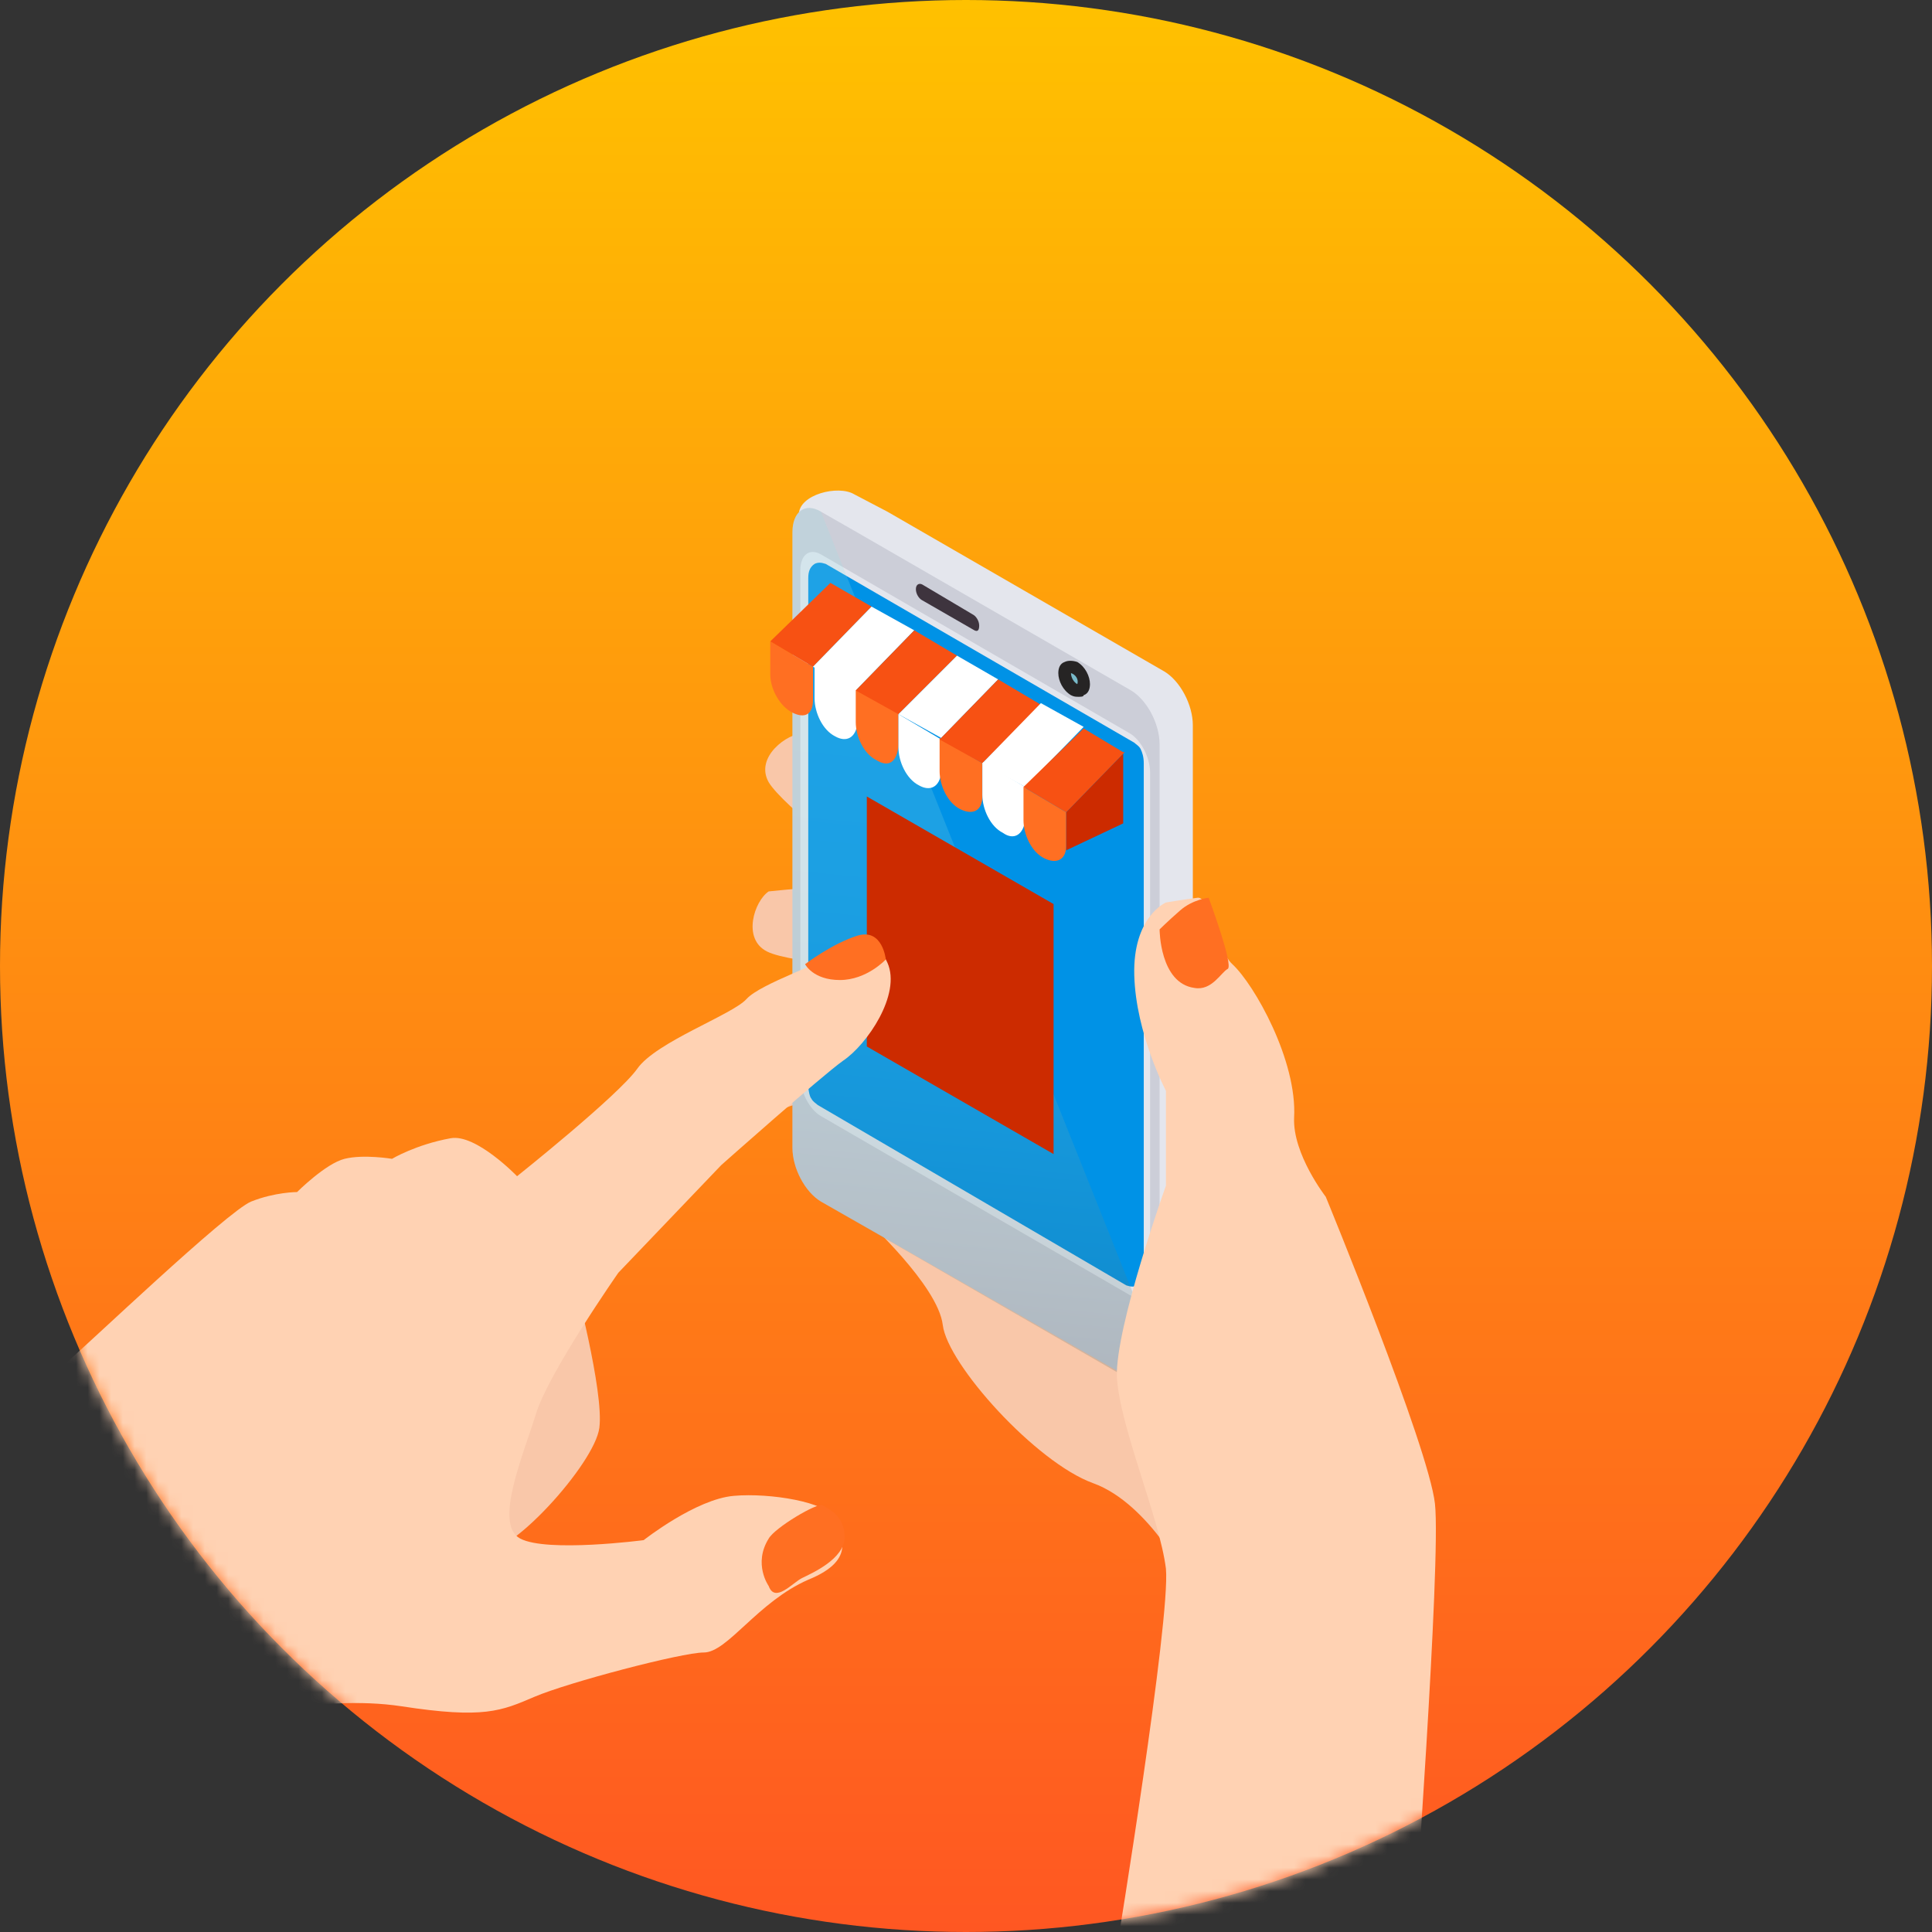 <svg width="165" height="165" viewBox="0 0 165 165" fill="none" xmlns="http://www.w3.org/2000/svg">
<rect x="0" y="0" width="165" height="165" fill="#333333" stroke="none"/>
<circle cx="82.5" cy="82.5" r="82.5" fill="url(#paint0_linear)"/>
<mask id="mask0" style="mask-type:alpha" maskUnits="userSpaceOnUse" x="0" y="0" width="165" height="165">
<circle cx="82.5" cy="82.5" r="82.5" fill="#27C5FF"/>
</mask>
<g mask="url(#mask0)">
<path d="M65.648 76.13C64.432 76.941 63.35 80.184 65.513 81.265C67.675 82.346 76.596 82.752 76.596 82.752C76.596 82.752 82.137 80.319 82.002 78.563C81.867 76.806 74.839 75.59 74.298 75.454C73.622 75.319 65.648 76.13 65.648 76.13Z" fill="#F9C7A9"/>
<path d="M68.622 62.617C67.27 62.617 64.432 64.644 65.649 66.806C66.865 68.833 74.028 74.238 74.028 74.238C74.028 74.238 79.975 75.319 80.786 73.833C81.732 72.211 76.596 67.212 76.056 66.941C75.65 66.401 68.622 62.617 68.622 62.617Z" fill="#F9C7A9"/>
<path d="M96.735 100.859C96.059 100.184 82.408 90.995 82.408 90.995L74.975 88.292C74.975 88.292 69.839 83.968 65.784 88.292C64.567 89.643 60.648 93.022 61.189 93.968C61.729 94.913 64.973 95.724 66.46 94.913C67.946 94.103 70.244 93.832 70.244 93.832L74.704 99.643L73.893 104.102C73.893 104.102 80.111 109.778 80.516 113.156C80.922 116.535 88.49 124.913 93.356 126.669C98.222 128.426 101.601 135.318 101.601 135.318C101.601 135.318 104.98 114.372 104.439 114.237C104.169 113.967 96.735 100.859 96.735 100.859Z" fill="#F9C7A9"/>
<path d="M101.872 61.941V113.562V114.372C101.872 116.129 99.034 118.832 97.682 118.156L72.948 100.994C71.597 100.184 70.515 98.157 70.515 96.4L68.218 43.969C68.218 42.212 71.597 41.401 72.948 42.212L75.787 43.699L99.439 57.347C100.791 58.158 101.872 60.185 101.872 61.941Z" fill="#E4E6ED"/>
<path d="M99.033 63.563V115.183V115.994C99.033 117.751 97.952 118.562 96.6 117.751L70.11 102.616C68.758 101.805 67.677 99.778 67.677 98.022V45.455C67.677 43.699 68.758 42.888 70.11 43.699L72.948 45.32L96.6 58.968C97.952 59.779 99.033 61.806 99.033 63.563Z" fill="#CCCED8"/>
<path d="M68.353 91.941V48.698C68.353 47.347 69.163 46.807 70.11 47.347L96.465 62.617C97.411 63.157 98.222 64.644 98.222 65.995V109.237C98.222 110.589 97.411 111.129 96.465 110.589L70.11 95.319C69.163 94.778 68.353 93.292 68.353 91.941Z" fill="#E4E6ED"/>
<path d="M97.141 109.778C96.871 109.913 96.6 109.913 96.195 109.778L69.839 94.373C69.704 94.238 69.434 94.103 69.299 93.832C69.163 93.697 69.028 93.157 69.028 92.616V49.374C69.028 48.834 69.163 48.428 69.569 48.158C69.839 48.023 70.11 48.023 70.515 48.158L96.871 63.428C97.006 63.563 97.276 63.698 97.411 63.968C97.547 64.239 97.682 64.644 97.682 65.184V108.427C97.682 109.102 97.411 109.508 97.141 109.778Z" fill="#0092E6"/>
<path opacity="0.2" d="M99.033 116.129C99.033 117.886 97.952 118.697 96.6 117.886L70.11 102.616C68.758 101.805 67.677 99.778 67.677 98.022V45.455C67.677 43.699 68.758 42.888 70.11 43.699L99.033 116.129Z" fill="url(#paint1_linear)"/>
<path d="M83.221 53.833L78.76 51.266C78.49 51.131 78.22 50.725 78.22 50.32C78.22 49.915 78.49 49.779 78.76 49.915L83.085 52.482C83.356 52.617 83.626 53.023 83.626 53.428C83.626 53.833 83.491 53.968 83.221 53.833Z" fill="#3E343E"/>
<path d="M92.681 58.428C92.681 58.968 92.276 59.104 91.871 58.833C91.465 58.563 91.06 57.887 91.06 57.482C91.06 57.077 91.465 56.806 91.871 57.077C92.276 57.212 92.681 57.887 92.681 58.428Z" fill="#78BAC9"/>
<path d="M92.141 59.509C91.871 59.509 91.735 59.509 91.465 59.374C90.789 58.968 90.384 58.158 90.384 57.482C90.384 57.077 90.519 56.671 90.924 56.536C91.195 56.401 91.6 56.401 92.006 56.536C92.681 56.941 93.087 57.752 93.087 58.428C93.087 58.833 92.952 59.239 92.546 59.374C92.546 59.509 92.276 59.509 92.141 59.509ZM91.465 57.482C91.465 57.887 91.735 58.293 92.006 58.428C92.141 58.023 91.871 57.617 91.465 57.482Z" fill="#262424"/>
<path d="M67.676 60.86C66.595 60.32 65.784 58.833 65.784 57.617V54.779L69.433 56.941V59.779C69.433 60.995 68.758 61.401 67.676 60.86Z" fill="#FF6F22"/>
<path d="M71.326 62.887C70.245 62.347 69.569 60.86 69.569 59.644V56.806L73.219 58.968V61.806C73.083 63.022 72.272 63.428 71.326 62.887Z" fill="white"/>
<path d="M74.841 64.914C73.76 64.374 73.084 62.887 73.084 61.671V58.833L76.733 60.86V63.698C76.598 65.049 75.922 65.59 74.841 64.914Z" fill="#FF6F22"/>
<path d="M78.49 67.076C77.408 66.536 76.732 65.049 76.732 63.833V60.995L80.382 63.157V65.995C80.246 67.212 79.436 67.617 78.49 67.076Z" fill="white"/>
<path d="M82.003 69.103C80.922 68.563 80.246 67.076 80.246 65.86V63.022L83.895 65.184V68.022C83.895 69.239 83.084 69.644 82.003 69.103Z" fill="#FF6F22"/>
<path d="M85.653 71.13C84.572 70.59 83.897 69.103 83.897 67.887V65.049L87.546 67.212V70.049C87.411 71.265 86.6 71.806 85.653 71.13Z" fill="white"/>
<path d="M89.167 73.292C88.086 72.752 87.41 71.265 87.41 70.049V67.212L91.059 69.374V72.211C91.059 73.428 90.249 73.833 89.167 73.292Z" fill="#FF6F22"/>
<path d="M65.784 54.779L69.433 56.941L74.434 51.806L70.92 49.779L65.784 54.779Z" fill="#F75113"/>
<path d="M69.434 56.941L73.083 58.968L78.084 53.833L74.434 51.806L69.434 56.941Z" fill="white"/>
<path d="M73.084 58.968L76.733 60.995L81.734 55.995L78.085 53.833L73.084 58.968Z" fill="#F75113"/>
<path d="M76.732 60.995L80.382 63.022L85.247 58.023L81.733 55.995L76.732 60.995Z" fill="white"/>
<path d="M80.246 63.157L83.895 65.184L88.896 60.185L85.247 58.023L80.246 63.157Z" fill="#F75113"/>
<path d="M83.897 65.184L87.546 67.212L92.547 62.077L88.897 60.05L83.897 65.184Z" fill="white"/>
<path d="M87.41 67.212L91.059 69.374L95.925 64.374L96.06 64.239H95.925L92.546 62.212L87.41 67.212Z" fill="#F75113"/>
<path d="M91.06 69.374V72.617L95.925 70.32V64.374L91.06 69.374Z" fill="#CC2B00"/>
<path d="M89.978 98.562L74.029 89.373V68.022L89.978 77.211V98.562Z" fill="#CC2B00"/>
<path d="M99.574 77.076C99.574 77.076 96.736 78.292 96.871 83.292C97.006 88.292 99.574 93.157 99.574 93.157V101.265C99.574 101.265 95.249 113.291 95.384 117.616C95.654 121.94 99.033 129.642 99.574 133.967C99.979 138.291 95.384 166.398 95.384 166.398C95.384 166.398 97.682 171.398 109.035 171.263C118.361 171.128 120.658 166.398 120.658 166.398C120.658 166.398 123.091 133.291 122.551 128.426C122.01 123.561 113.225 102.211 113.225 102.211C113.225 102.211 110.386 98.562 110.522 95.454C110.792 90.589 107.143 84.103 105.25 82.346C103.899 81.13 103.358 76.536 102.277 76.671C101.196 76.806 99.574 77.076 99.574 77.076Z" fill="#FFD2B3"/>
<path d="M99.034 79.373C99.034 79.373 99.71 78.698 100.791 77.752C101.872 76.806 103.224 76.671 103.224 76.671C103.224 76.671 105.387 82.481 104.846 82.752C104.305 83.022 103.494 84.644 102.008 84.373C99.034 83.968 99.034 79.373 99.034 79.373Z" fill="#FF6F22"/>
<path d="M49.024 109.237C49.024 109.237 51.592 118.832 51.187 121.94C50.781 125.048 43.348 133.156 41.32 132.345C39.293 131.399 40.915 114.372 49.024 109.237Z" fill="#F9C7A9"/>
<path d="M-35.043 160.858C-36.26 158.155 -9.769 129.102 -7.471 128.021C-5.174 126.94 -4.633 126.94 -2.47 125.048C-0.308 123.156 4.017 117.616 5.639 116.399C7.261 115.048 19.425 103.427 21.453 102.616C23.48 101.805 25.372 101.805 25.372 101.805C25.372 101.805 27.805 99.373 29.427 98.968C31.049 98.562 33.481 98.968 33.481 98.968C33.481 98.968 35.509 97.751 38.482 97.211C40.645 96.805 44.159 100.454 44.159 100.454C44.159 100.454 52.809 93.562 54.431 91.265C56.053 88.968 62.54 86.671 63.757 85.319C64.973 83.968 70.515 82.211 71.461 81.265C72.542 80.319 74.569 79.508 75.786 82.211C77.002 84.914 74.029 89.238 72.001 90.589C70.109 91.941 61.594 99.508 61.594 99.508L52.809 108.697C52.809 108.697 46.862 117.21 45.781 120.724C44.7 124.237 42.132 130.183 44.429 131.399C46.727 132.615 54.971 131.534 54.971 131.534C54.971 131.534 59.432 128.021 62.675 127.751C65.784 127.48 70.65 128.291 71.191 129.642C71.731 130.994 73.353 133.156 69.028 134.913C64.703 136.804 62.135 141.129 60.108 141.129C58.215 141.129 48.484 143.696 45.646 144.912C42.807 146.128 41.321 146.804 34.292 145.723C27.129 144.642 19.56 147.074 13.748 147.074C7.937 147.074 -7.201 171.398 -7.201 171.398C-7.201 171.398 -27.61 176.668 -35.043 160.858Z" fill="#FFD2B3"/>
<path d="M68.758 82.346C68.758 82.346 69.434 83.698 71.731 83.698C74.029 83.698 75.651 81.941 75.651 81.941C75.651 81.941 75.38 79.238 73.218 79.914C71.055 80.59 68.758 82.346 68.758 82.346Z" fill="#FF6F22"/>
<path d="M65.65 135.453C65.65 135.453 64.298 133.561 65.65 131.399C66.19 130.453 69.839 128.291 70.245 128.561C70.65 128.832 72.137 129.372 72.137 131.264C72.137 133.156 69.299 134.372 68.488 134.777C67.677 135.183 66.19 136.94 65.65 135.453Z" fill="#FF6F22"/>
</g>
<defs>
<linearGradient id="paint0_linear" x1="82.5" y1="0" x2="82.5" y2="165" gradientUnits="userSpaceOnUse">
<stop stop-color="#FFC100"/>
<stop stop-color="#FFC100"/>
<stop offset="1" stop-color="#FF5722"/>
</linearGradient>
<linearGradient id="paint1_linear" x1="60.313" y1="53.514" x2="52.865" y2="129.533" gradientUnits="userSpaceOnUse">
<stop stop-color="#94E2E4"/>
<stop offset="0.147" stop-color="#92DEE0"/>
<stop offset="0.28" stop-color="#8AD3D5"/>
<stop offset="0.409" stop-color="#7EC1C3"/>
<stop offset="0.534" stop-color="#6EA7A9"/>
<stop offset="0.657" stop-color="#588687"/>
<stop offset="0.779" stop-color="#3D5D5E"/>
<stop offset="0.896" stop-color="#1E2E2E"/>
<stop offset="0.995"/>
</linearGradient>
</defs>
</svg>
